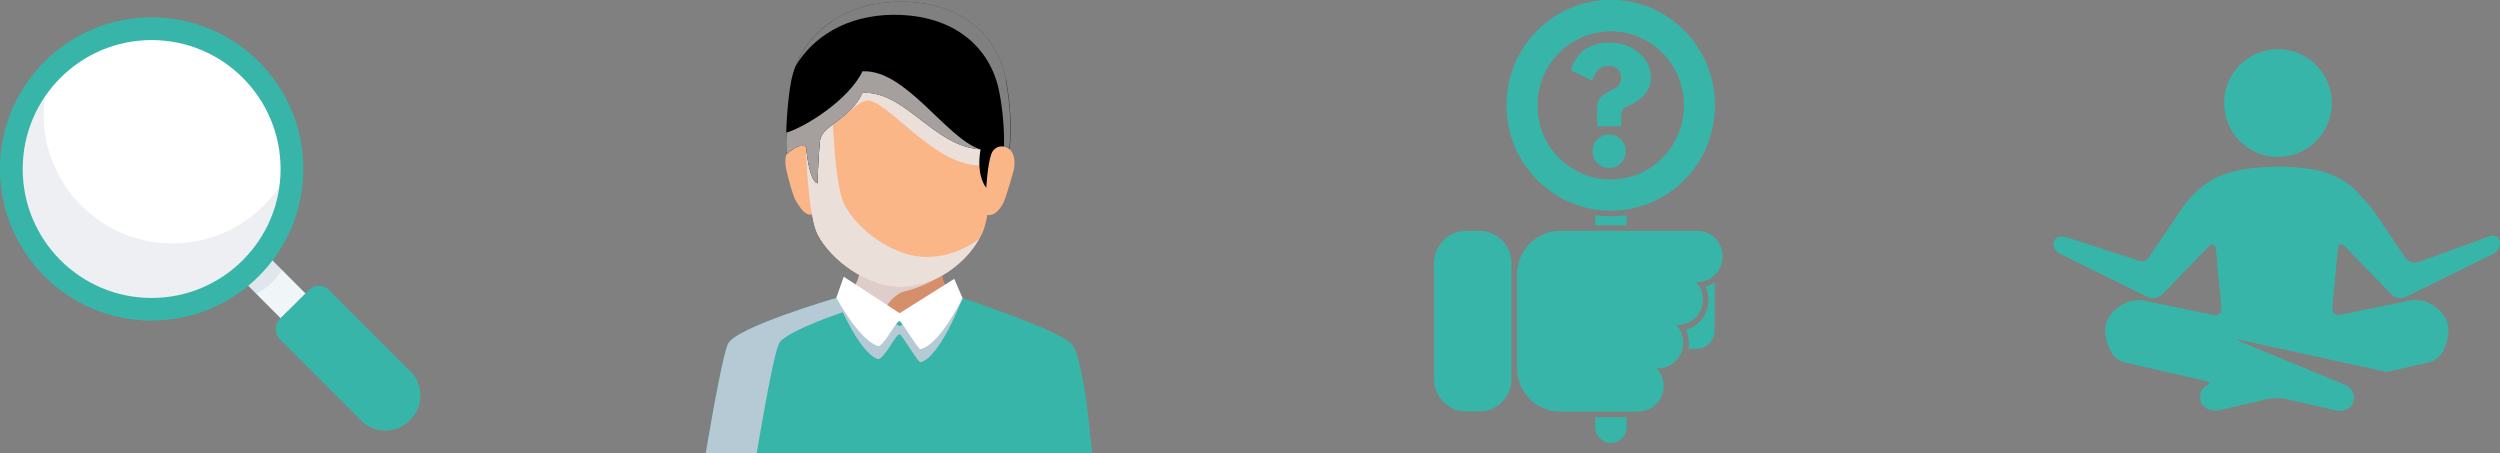 <?xml version="1.0" encoding="UTF-8"?>
<svg xmlns="http://www.w3.org/2000/svg" viewBox="0 0 217.76 39.46">
  <rect x="0" y="0" width="217.76" height="39.46" fill="#808080" stroke="none"/>
  <defs>
    <style>
      .cls-1 {
        fill: #213469;
        opacity: .08;
      }

      .cls-1, .cls-2, .cls-3, .cls-4, .cls-5, .cls-6, .cls-7, .cls-8, .cls-9, .cls-10, .cls-11 {
        stroke-width: 0px;
      }

      .cls-2 {
        fill: #ebdfda;
      }

      .cls-2, .cls-4, .cls-5, .cls-12 {
        mix-blend-mode: multiply;
      }

      .cls-13 {
        isolation: isolate;
      }

      .cls-4 {
        fill: #dfcdcc;
      }

      .cls-5 {
        fill: #b5cad5;
      }

      .cls-6 {
        fill: #f0f6f8;
      }

      .cls-14 {
        mix-blend-mode: soft-light;
        opacity: .5;
      }

      .cls-7 {
        fill: #38b5a9;
      }

      .cls-8 {
        fill: #fff;
      }

      .cls-9 {
        fill: #fbb688;
      }

      .cls-10 {
        fill: #a59f9d;
      }

      .cls-11 {
        fill: #d5906b;
      }
    </style>
  </defs>
  <g class="cls-13">
    <g id="Layer_1" data-name="Layer 1">
      <polygon class="cls-6" points="27.89 26.85 25.73 29.01 22.33 25.6 20.77 24.04 22.93 21.88 24.55 23.5 27.89 26.85"/>
      <path class="cls-1" d="M24.55,23.5c-.68,1.14-1.57,1.76-2.22,2.09l-1.56-1.56,2.16-2.16,1.62,1.62Z"/>
      <path class="cls-7" d="M13.21,27.92c7.29,0,13.21-5.91,13.21-13.21S20.5,1.51,13.21,1.51,0,7.42,0,14.72s5.91,13.21,13.21,13.21Z"/>
      <path class="cls-8" d="M13.21,25.95c6.2,0,11.23-5.03,11.23-11.23S19.41,3.49,13.21,3.49,1.98,8.51,1.98,14.72s5.03,11.23,11.23,11.23Z"/>
      <path class="cls-1" d="M24.33,16.25c-.23,1.67-.84,3.28-1.77,4.68-.94,1.41-2.18,2.59-3.63,3.45-1.46.86-3.09,1.38-4.77,1.52-1.68.14-3.38-.1-4.96-.7-1.58-.6-3-1.56-4.16-2.79-1.16-1.23-2.03-2.71-2.53-4.32-.51-1.61-.65-3.32-.41-4.99.24-1.67.86-3.27,1.81-4.67-.07.51-.11,1.02-.11,1.54,0,2.41.77,4.75,2.2,6.68,1.43,1.93,3.44,3.36,5.74,4.06,2.3.7,4.77.65,7.03-.15,2.27-.8,4.22-2.31,5.56-4.31Z"/>
      <path class="cls-7" d="M24.38,27.78l2.51-2.51c.24-.24.55-.37.89-.37s.65.13.89.37l7.07,7.07c.56.56.87,1.31.87,2.1s-.31,1.55-.87,2.1l-.07.07c-.56.56-1.31.87-2.1.87s-1.55-.31-2.1-.87l-7.07-7.07c-.12-.12-.21-.25-.27-.41-.06-.15-.1-.32-.1-.48,0-.16.03-.33.1-.48.06-.15.16-.29.27-.41Z"/>
      <path class="cls-7" d="M35.73,36.56l-.07.07c-.56.56-1.32.87-2.1.87s-1.55-.31-2.1-.87l-7.07-7.07c-.12-.12-.21-.25-.27-.41-.06-.15-.1-.32-.1-.48s.03-.33.1-.48c.06-.15.16-.29.27-.41l.69-.69c1.74,2.64,6.23,7.99,10.61,5.2l.05.05c.56.56.87,1.31.87,2.1,0,.79-.31,1.55-.87,2.1Z"/>
      <g>
        <path class="cls-9" d="M71.45,14.07c-.16-.83-.96-1.6-2.04-1.37-1.08.24-1.09,1.25-.92,2.08,0,.04.54,2.29.86,2.76.31.47.77,1.37,1.53,1.12.5-.17.8-1.07.92-1.72.12-.65-.34-2.87-.34-2.87Z"/>
        <path class="cls-9" d="M85.24,14.04c.16-.83.96-1.6,2.04-1.37,1.08.24,1.19,1.28,1.03,2.11,0,.04-.59,2.12-.86,2.76-.22.53-.83,1.45-1.62,1.13-.49-.2-.82-1.11-.94-1.76-.12-.65.34-2.87.34-2.87Z"/>
        <path class="cls-7" d="M61.49,39.46h33.63s-.66-8.25-1.77-9.49c-1.1-1.24-9.51-4-9.51-4l-10.99-.03s-8.85,2.59-9.45,4.03c-.6,1.45-1.92,9.49-1.92,9.49Z"/>
        <path class="cls-5" d="M77.24,25.95h-4.39s-8.85,2.58-9.45,4.02c-.6,1.45-1.92,9.49-1.92,9.49h4.44s1.31-8.05,1.91-9.49c.58-1.39,8.77-3.83,9.41-4.02Z"/>
        <path class="cls-11" d="M74.04,25.4s2.77,2.27,4.32,2.27,4.32-2.27,4.32-2.27c0,0-1.17-1.36-.36-3.16.81-1.79-9.01-1.65-7.87,0,1.14,1.65-.41,3.16-.41,3.16Z"/>
        <path class="cls-4" d="M76.92,27.26c.21-.57.62-1.14,1.29-1.62.66-.48,1.06-.05,3.87-1.66-.08-.49-.05-1.08.25-1.73.81-1.79-9.01-1.65-7.87,0,1.14,1.65-.41,3.16-.41,3.16,0,0,1.48,1.21,2.88,1.86Z"/>
        <path class="cls-5" d="M73.49,25.24l-.64.7s1.91,4.73,3.58,5.33c.51.18,1.57-2.16,1.93-2.16.18,0,1.61,2.49,1.82,2.44,1.7-.39,3.66-5.57,3.66-5.57l-.72-.55-4.76,2.99-4.87-3.18Z"/>
        <path class="cls-9" d="M86.3,7.82c0-3.6-2.23-7.22-8.14-7.22s-8.05,3.96-8.05,7.56c0,.19-.02,9.99,1.13,12.24,1.15,2.25,4.31,4.54,7.13,4.56,3.08.01,5.86-1.97,7.15-4.56,1.3-2.59.79-12.58.79-12.58Z"/>
        <path class="cls-2" d="M72.38,8.64c.05.04.1.07.16.11.16.15-.65,1.96-.41,1.97,1.17.25,2.57-2.29,3.72-1.93,2.01.63,5.8,5.7,9.52,5.6.98-.94.94-6.56.94-6.56,0-3.6-2.23-7.22-8.14-7.22-4.9,0-7.2,2.72-7.85,5.7.91.39,1.68,1.15,2.07,2.33Z"/>
        <path class="cls-2" d="M80.68,22.38c-2.82-.01-5.98-2.31-7.13-4.56-1.15-2.25-1.13-12.05-1.13-12.24,0-1.25.27-2.54.85-3.7-2.25,1.46-3.17,3.94-3.17,6.28,0,.19-.02,9.99,1.13,12.24,1.15,2.25,4.31,4.54,7.13,4.56,2.92.01,5.55-1.76,6.92-4.14-1.31.97-2.91,1.57-4.61,1.56Z"/>
        <g>
          <path class="cls-2" d="M85.25,20.88s.03-.04.04-.06c-.07.05-.14.09-.2.14.06-.02.11-.05.16-.08Z"/>
          <path class="cls-2" d="M79.7,24.2c-2.82-.01-5.98-2.31-7.13-4.56-1.15-2.25-1.13-12.05-1.13-12.23,0-1.61.45-3.29,1.46-4.65.11-.29.23-.58.37-.86-2.25,1.46-3.17,3.94-3.17,6.28,0,.19-.02,9.99,1.13,12.24,1.15,2.25,4.31,4.54,7.13,4.56,1.6,0,3.11-.54,4.37-1.41-.94.41-1.97.65-3.04.65Z"/>
        </g>
        <path class="cls-3" d="M87.62,6.96c-.73-3.97-3.97-6.84-9.26-6.81-5.28.03-8.75,3.27-9.45,6.94-.3,1.57-.53,4.56-.4,6.34.89-.74,1.26-.83,1.7-.66.3,3.24,1,3.19,1,3.19,0,0,.06-2.2.21-3.65.14-1.45,2.52-1.72,3.71-4.23,3.77-.16,6.15,4.66,10.28,4.93-.41,2.39.5,3.34.5,3.34,0,0,.1-1.97.43-2.91.29-.82,1.16-.82,1.59-.46.21-1.48.11-3.83-.3-6.02Z"/>
        <g class="cls-14">
          <path class="cls-8" d="M87.62,6.96c-.73-3.97-3.97-6.84-9.26-6.81-4.64.03-7.87,2.53-9.07,5.62,1.49-2.54,4.46-4.45,8.51-4.48,5.3-.03,8.53,2.84,9.26,6.81.3,1.61.43,3.3.39,4.67.17.03.33.1.46.2.21-1.48.11-3.83-.3-6.02Z"/>
        </g>
        <g class="cls-12">
          <path class="cls-10" d="M75.13,6.2c-1.19,2.51-5.02,4.88-6.62,5.35,0-.08,0-.18-.01-.26-.03.79-.03,1.54.01,2.15.89-.74,1.26-.83,1.7-.66.3,3.24,1,3.19,1,3.19,0,0,.06-2.2.21-3.65.14-1.45,2.52-1.72,3.71-4.23,3.75-.16,6.13,4.62,10.23,4.92-3.02-1.05-6.46-6.97-10.23-6.8Z"/>
        </g>
        <path class="cls-8" d="M73.49,24.11l-.64,1.82s1.91,3.6,3.58,4.2c.51.18,1.57-2.16,1.93-2.16.18,0,1.61,2.49,1.82,2.44,1.7-.39,3.66-4.45,3.66-4.45l-.72-1.67-4.76,2.99-4.87-3.18Z"/>
      </g>
      <g>
        <path class="cls-7" d="M138.95,18.74v.88h2.73v-.88c-.45.07-.91.1-1.37.1s-.91-.03-1.36-.1Z"/>
        <path class="cls-7" d="M138.95,37.21c0,.77.61,1.37,1.36,1.37s1.37-.6,1.37-1.37v-.87h-2.73v.87Z"/>
        <path class="cls-7" d="M148.82,26.11c0,1.24-.82,2.3-1.96,2.61.16.36.24.75.24,1.14,0,.18-.02.36-.05.52h.73c.86,0,1.57-.7,1.57-1.57v-4.21c-.24.16-.5.28-.78.36.16.36.24.73.24,1.14Z"/>
        <path class="cls-7" d="M140.3,18.35c5.03,0,9.08-4.1,9.08-9.18s-4.06-9.18-9.08-9.18-9.08,4.11-9.08,9.18,4.07,9.18,9.08,9.18ZM140.3,2.73c3.54,0,6.38,2.89,6.38,6.45s-2.84,6.45-6.38,6.45-6.38-2.87-6.38-6.45,2.86-6.45,6.38-6.45Z"/>
        <path class="cls-7" d="M147.85,20.11h-11.96c-2.05,0-3.75,1.7-3.75,3.77v8.2c0,2.07,1.7,3.77,3.75,3.77h6.81c1.21,0,2.21-1,2.21-2.24,0-.59-.24-1.13-.61-1.52h.11c1.21,0,2.21-1.01,2.21-2.24,0-.59-.23-1.13-.6-1.53h.11c1.21,0,2.2-1,2.2-2.22,0-.59-.23-1.13-.6-1.53h.11c1.21,0,2.21-1,2.21-2.24s-1-2.22-2.21-2.22Z"/>
        <path class="cls-7" d="M128.86,20.11h-1.15c-1.54,0-2.8,1.27-2.8,2.82v10.09c0,1.55,1.26,2.82,2.8,2.82h1.15c1.54,0,2.8-1.27,2.8-2.82v-10.09c0-1.55-1.26-2.82-2.8-2.82Z"/>
        <path class="cls-7" d="M140.16,11.72c-.4,0-.74.15-1.02.42-.29.29-.42.64-.42,1.04s.13.75.42,1.03c.27.29.61.42,1.02.42s.74-.13,1.03-.42c.27-.28.42-.62.42-1.03s-.15-.75-.42-1.04c-.29-.28-.63-.42-1.03-.42Z"/>
        <path class="cls-7" d="M139.19,6.12c.24-.26.58-.39,1-.39.27,0,.52.1.73.29.19.2.29.44.29.75,0,.21-.05.39-.15.54-.08.15-.19.26-.29.33-.11.07-.29.16-.52.28-.23.11-.4.21-.53.29-.18.13-.32.26-.42.42-.08.15-.15.29-.16.42-.02.13-.02.33-.02.56v1.39h2.09v-.72c0-.26.03-.47.08-.62.05-.15.16-.26.36-.34,1.44-.62,2.15-1.47,2.15-2.55,0-.88-.36-1.62-1.07-2.19-.71-.59-1.55-.87-2.54-.87-.53,0-1,.08-1.42.24-.42.16-.76.36-.99.57-.23.23-.42.47-.58.72-.15.24-.24.46-.29.6-.06.15-.08.23-.08.28l1.86.9c.08-.34.26-.64.5-.91Z"/>
      </g>
      <path class="cls-7" d="M217.18,22.11l-7.64,3.76c-.38.19-.93.09-1.22-.21l-4.08-4.21c-.29-.3-.56-.21-.6.21l-.49,5.16c-.04.42.26.69.68.61l6.1-1.26c.41-.09,1.06-.02,1.45.15l.16.07c.39.17.92.57,1.18.9l.13.17c.26.33.45.94.42,1.36l-.02.29c-.03.42-.22,1.06-.43,1.43l-.11.19c-.21.37-.72.74-1.13.83l-3.7.84-12.74-2.79c-.41-.09-.43-.03-.04.13l8,3.3c.32.13.79.32,1.17.47.48.21.93.77.7,1.53-.23.76-1.15.79-1.56.7l-4.34-.99c-.41-.09-1.08-.09-1.49,0l-4.34.99c-.74.17-1.44-.34-1.55-.75-.11-.41-.08-1.17.53-1.41.34-.13.28-.32-.13-.41l-7.02-1.6c-.41-.09-.92-.47-1.13-.83l-.11-.19c-.21-.37-.4-1.01-.43-1.43l-.02-.29c-.03-.42.16-1.03.42-1.36l.13-.17c.26-.33.79-.74,1.18-.9l.16-.07c.39-.17,1.04-.24,1.45-.15l6.1,1.26c.41.09.72-.19.68-.61l-.49-5.16c-.04-.42-.31-.51-.61-.21l-4.08,4.21c-.29.3-.84.4-1.22.21l-7.64-3.76c-.38-.19-.72-.69-.57-1.07.19-.48.75-.51,1.15-.37l6.29,2.03c.4.14.64-.04.81-.25l3.03-4.48s1.27-1.82,3.06-2.6c.72-.3,1.51-.5,2.21-.63.91-.17,2.33-.23,3.13-.25.24,0,2.6.09,3.74.44,1.83.58,2.64,1.38,3.04,1.81.62.67,1.29,1.45,1.29,1.45l2.87,4.25c.24.35.75.52,1.15.37l6.27-2.26c.4-.14.77.07.83.47.06.4-.19.88-.57,1.07ZM198.42,4.29c-2.59,0-4.69,2.1-4.69,4.69s2.1,4.69,4.69,4.69,4.69-2.1,4.69-4.69-2.1-4.69-4.69-4.69Z"/>
    </g>
  </g>
</svg>